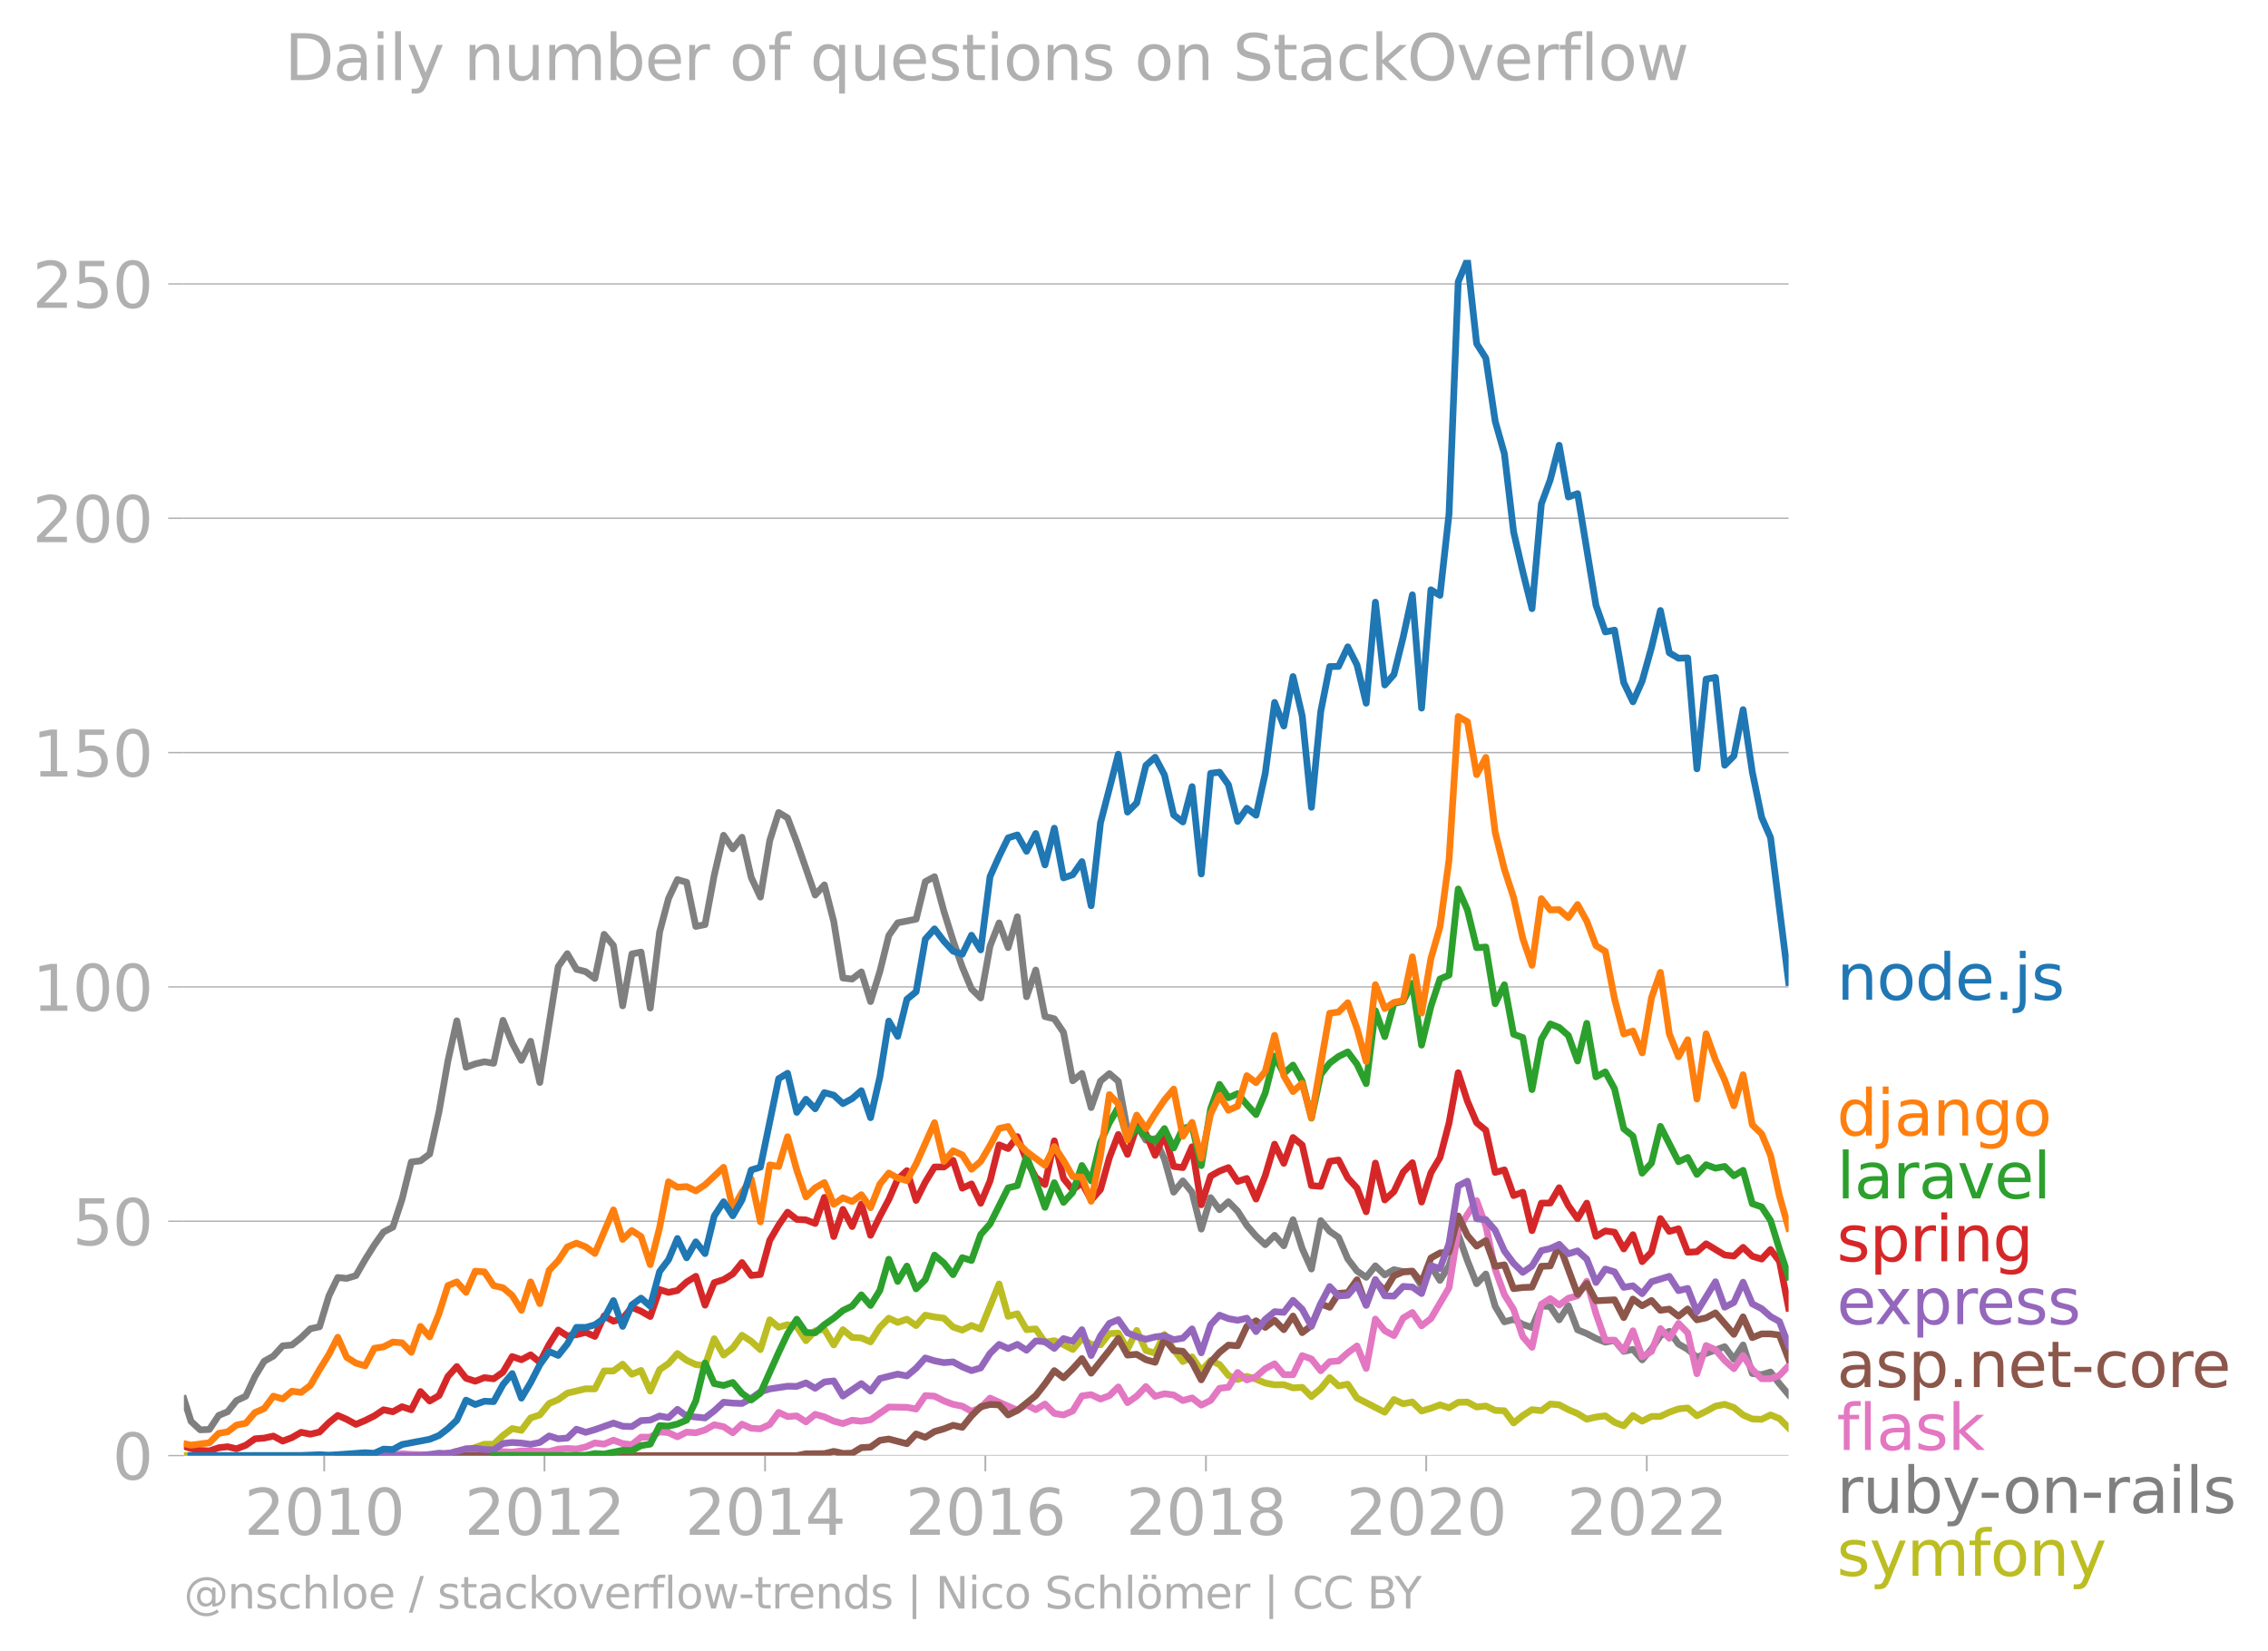 <svg xmlns="http://www.w3.org/2000/svg" xmlns:xlink="http://www.w3.org/1999/xlink" width="672.964" height="489.969" viewBox="0 0 504.723 367.477"><defs><style>*{stroke-linejoin:round;stroke-linecap:butt}</style></defs><g id="figure_1"><path id="patch_1" d="M0 367.477h504.723V0H0v367.477z" style="fill:none"/><g id="axes_1"><path id="patch_2" d="M40.922 323.95h357.12V57.838H40.923V323.95z" style="fill:none"/><g id="matplotlib.axis_1"><g id="xtick_1"><g id="line2d_1"><defs><path id="m5dbce8774c" d="M0 0v3.5" style="stroke:#b0b0b0;stroke-width:.4"/></defs><use xlink:href="#m5dbce8774c" x="72.149" y="323.95" style="fill:#b0b0b0;stroke:#b0b0b0;stroke-width:.4"/></g><g id="text_1" style="fill:#b0b0b0" transform="matrix(.14 0 0 -.14 54.334 341.588)"><defs><path id="DejaVuSans-32" d="M1228 531h2203V0H469v531q359 372 979 998 621 627 780 809 303 340 423 576 121 236 121 464 0 372-261 606-261 235-680 235-297 0-627-103-329-103-704-313v638q381 153 712 231 332 78 607 78 725 0 1156-363 431-362 431-968 0-288-108-546-107-257-392-607-78-91-497-524-418-433-1181-1211z" transform="scale(.016)"/><path id="DejaVuSans-30" d="M2034 4250q-487 0-733-480-245-479-245-1442 0-959 245-1439 246-480 733-480 491 0 736 480 246 480 246 1439 0 963-246 1442-245 480-736 480zm0 500q785 0 1199-621 414-620 414-1801 0-1178-414-1799Q2819-91 2034-91q-784 0-1198 620-414 621-414 1799 0 1181 414 1801 414 621 1198 621z" transform="scale(.016)"/><path id="DejaVuSans-31" d="M794 531h1031v3560L703 3866v575l1116 225h631V531h1031V0H794v531z" transform="scale(.016)"/></defs><use xlink:href="#DejaVuSans-32"/><use xlink:href="#DejaVuSans-30" x="63.623"/><use xlink:href="#DejaVuSans-31" x="127.246"/><use xlink:href="#DejaVuSans-30" x="190.869"/></g></g><g id="xtick_2"><use xlink:href="#m5dbce8774c" id="line2d_2" x="121.17" y="323.95" style="fill:#b0b0b0;stroke:#b0b0b0;stroke-width:.4"/><g id="text_2" style="fill:#b0b0b0" transform="matrix(.14 0 0 -.14 103.355 341.588)"><use xlink:href="#DejaVuSans-32"/><use xlink:href="#DejaVuSans-30" x="63.623"/><use xlink:href="#DejaVuSans-31" x="127.246"/><use xlink:href="#DejaVuSans-32" x="190.869"/></g></g><g id="xtick_3"><use xlink:href="#m5dbce8774c" id="line2d_3" x="170.259" y="323.95" style="fill:#b0b0b0;stroke:#b0b0b0;stroke-width:.4"/><g id="text_3" style="fill:#b0b0b0" transform="matrix(.14 0 0 -.14 152.444 341.588)"><defs><path id="DejaVuSans-34" d="M2419 4116 825 1625h1594v2491zm-166 550h794V1625h666v-525h-666V0h-628v1100H313v609l1940 2957z" transform="scale(.016)"/></defs><use xlink:href="#DejaVuSans-32"/><use xlink:href="#DejaVuSans-30" x="63.623"/><use xlink:href="#DejaVuSans-31" x="127.246"/><use xlink:href="#DejaVuSans-34" x="190.869"/></g></g><g id="xtick_4"><use xlink:href="#m5dbce8774c" id="line2d_4" x="219.281" y="323.95" style="fill:#b0b0b0;stroke:#b0b0b0;stroke-width:.4"/><g id="text_4" style="fill:#b0b0b0" transform="matrix(.14 0 0 -.14 201.466 341.588)"><defs><path id="DejaVuSans-36" d="M2113 2584q-425 0-674-291-248-290-248-796 0-503 248-796 249-292 674-292t673 292q248 293 248 796 0 506-248 796-248 291-673 291zm1253 1979v-575q-238 112-480 171-242 60-480 60-625 0-955-422-329-422-376-1275 184 272 462 417 279 145 613 145 703 0 1111-427 408-426 408-1160 0-719-425-1154Q2819-91 2113-91q-810 0-1238 620-428 621-428 1799 0 1106 525 1764t1409 658q238 0 480-47t505-140z" transform="scale(.016)"/></defs><use xlink:href="#DejaVuSans-32"/><use xlink:href="#DejaVuSans-30" x="63.623"/><use xlink:href="#DejaVuSans-31" x="127.246"/><use xlink:href="#DejaVuSans-36" x="190.869"/></g></g><g id="xtick_5"><use xlink:href="#m5dbce8774c" id="line2d_5" x="268.37" y="323.95" style="fill:#b0b0b0;stroke:#b0b0b0;stroke-width:.4"/><g id="text_5" style="fill:#b0b0b0" transform="matrix(.14 0 0 -.14 250.555 341.588)"><defs><path id="DejaVuSans-38" d="M2034 2216q-450 0-708-241-257-241-257-662 0-422 257-663 258-241 708-241t709 242q260 243 260 662 0 421-258 662-257 241-711 241zm-631 268q-406 100-633 378-226 279-226 679 0 559 398 884 399 325 1092 325 697 0 1094-325t397-884q0-400-227-679-226-278-629-378 456-106 710-416 255-309 255-755 0-679-414-1042Q2806-91 2034-91q-771 0-1186 362-414 363-414 1042 0 446 256 755 257 310 713 416zm-231 997q0-362 226-565 227-203 636-203 407 0 636 203 230 203 230 565 0 363-230 566-229 203-636 203-409 0-636-203-226-203-226-566z" transform="scale(.016)"/></defs><use xlink:href="#DejaVuSans-32"/><use xlink:href="#DejaVuSans-30" x="63.623"/><use xlink:href="#DejaVuSans-31" x="127.246"/><use xlink:href="#DejaVuSans-38" x="190.869"/></g></g><g id="xtick_6"><use xlink:href="#m5dbce8774c" id="line2d_6" x="317.392" y="323.95" style="fill:#b0b0b0;stroke:#b0b0b0;stroke-width:.4"/><g id="text_6" style="fill:#b0b0b0" transform="matrix(.14 0 0 -.14 299.577 341.588)"><use xlink:href="#DejaVuSans-32"/><use xlink:href="#DejaVuSans-30" x="63.623"/><use xlink:href="#DejaVuSans-32" x="127.246"/><use xlink:href="#DejaVuSans-30" x="190.869"/></g></g><g id="xtick_7"><use xlink:href="#m5dbce8774c" id="line2d_7" x="366.481" y="323.95" style="fill:#b0b0b0;stroke:#b0b0b0;stroke-width:.4"/><g id="text_7" style="fill:#b0b0b0" transform="matrix(.14 0 0 -.14 348.666 341.588)"><use xlink:href="#DejaVuSans-32"/><use xlink:href="#DejaVuSans-30" x="63.623"/><use xlink:href="#DejaVuSans-32" x="127.246"/><use xlink:href="#DejaVuSans-32" x="190.869"/></g></g></g><g id="matplotlib.axis_2"><g id="ytick_1"><path id="line2d_8" d="M40.922 323.95h357.12" clip-path="url(#pdbf1bbec41)" style="fill:none;stroke:#b0b0b0;stroke-width:.3;stroke-linecap:square"/><g id="line2d_9"><defs><path id="m3c69a5df73" d="M0 0h-3.5" style="stroke:#b0b0b0;stroke-width:.3"/></defs><use xlink:href="#m3c69a5df73" x="40.922" y="323.95" style="fill:#b0b0b0;stroke:#b0b0b0;stroke-width:.3"/></g><use xlink:href="#DejaVuSans-30" id="text_8" style="fill:#b0b0b0" transform="matrix(.14 0 0 -.14 25.015 329.269)"/></g><g id="ytick_2"><path id="line2d_10" d="M40.922 271.797h357.12" clip-path="url(#pdbf1bbec41)" style="fill:none;stroke:#b0b0b0;stroke-width:.3;stroke-linecap:square"/><use xlink:href="#m3c69a5df73" id="line2d_11" x="40.922" y="271.797" style="fill:#b0b0b0;stroke:#b0b0b0;stroke-width:.3"/><g id="text_9" style="fill:#b0b0b0" transform="matrix(.14 0 0 -.14 16.108 277.116)"><defs><path id="DejaVuSans-35" d="M691 4666h2478v-532H1269V2991q137 47 274 70 138 23 276 23 781 0 1237-428 457-428 457-1159 0-753-469-1171Q2575-91 1722-91q-294 0-599 50Q819 9 494 109v635q281-153 581-228t634-75q541 0 856 284 316 284 316 772 0 487-316 771-315 285-856 285-253 0-505-56-251-56-513-175v2344z" transform="scale(.016)"/></defs><use xlink:href="#DejaVuSans-35"/><use xlink:href="#DejaVuSans-30" x="63.623"/></g></g><g id="ytick_3"><path id="line2d_12" d="M40.922 219.645h357.12" clip-path="url(#pdbf1bbec41)" style="fill:none;stroke:#b0b0b0;stroke-width:.3;stroke-linecap:square"/><use xlink:href="#m3c69a5df73" id="line2d_13" x="40.922" y="219.645" style="fill:#b0b0b0;stroke:#b0b0b0;stroke-width:.3"/><g id="text_10" style="fill:#b0b0b0" transform="matrix(.14 0 0 -.14 7.2 224.964)"><use xlink:href="#DejaVuSans-31"/><use xlink:href="#DejaVuSans-30" x="63.623"/><use xlink:href="#DejaVuSans-30" x="127.246"/></g></g><g id="ytick_4"><path id="line2d_14" d="M40.922 167.493h357.12" clip-path="url(#pdbf1bbec41)" style="fill:none;stroke:#b0b0b0;stroke-width:.3;stroke-linecap:square"/><use xlink:href="#m3c69a5df73" id="line2d_15" x="40.922" y="167.493" style="fill:#b0b0b0;stroke:#b0b0b0;stroke-width:.3"/><g id="text_11" style="fill:#b0b0b0" transform="matrix(.14 0 0 -.14 7.2 172.811)"><use xlink:href="#DejaVuSans-31"/><use xlink:href="#DejaVuSans-35" x="63.623"/><use xlink:href="#DejaVuSans-30" x="127.246"/></g></g><g id="ytick_5"><path id="line2d_16" d="M40.922 115.34h357.12" clip-path="url(#pdbf1bbec41)" style="fill:none;stroke:#b0b0b0;stroke-width:.3;stroke-linecap:square"/><use xlink:href="#m3c69a5df73" id="line2d_17" x="40.922" y="115.34" style="fill:#b0b0b0;stroke:#b0b0b0;stroke-width:.3"/><g id="text_12" style="fill:#b0b0b0" transform="matrix(.14 0 0 -.14 7.2 120.659)"><use xlink:href="#DejaVuSans-32"/><use xlink:href="#DejaVuSans-30" x="63.623"/><use xlink:href="#DejaVuSans-30" x="127.246"/></g></g><g id="ytick_6"><path id="line2d_18" d="M40.922 63.188h357.12" clip-path="url(#pdbf1bbec41)" style="fill:none;stroke:#b0b0b0;stroke-width:.3;stroke-linecap:square"/><use xlink:href="#m3c69a5df73" id="line2d_19" x="40.922" y="63.188" style="fill:#b0b0b0;stroke:#b0b0b0;stroke-width:.3"/><g id="text_13" style="fill:#b0b0b0" transform="matrix(.14 0 0 -.14 7.2 68.507)"><use xlink:href="#DejaVuSans-32"/><use xlink:href="#DejaVuSans-35" x="63.623"/><use xlink:href="#DejaVuSans-30" x="127.246"/></g></g></g><path id="line2d_20" d="M40.922 323.95h3.627l51.07-.101 4.062-.234 1.981-.64 2.049-.103 4.096-1.46 2.048.014 2.082-1.951 2.048-1.54 2.048.396 2.048-2.76 2.049-.672 2.081-2.557 2.015-.837 2.014-1.451 4.097-.976 2.048.026 2.048-3.996h2.082l2.048-1.498 2.048 2.238 2.048-.847 2.049 4.582 2.081-4.745 1.981-1.377 1.981-2.223 2.049 1.503 2.048.953 2.048.23 2.048-5.983 2.082 3.634 2.048-1.58 2.048-2.828 2.048 1.332 2.048 1.864 2.082-6.628 1.981 1.643 1.981-.566 2.048.454 2.049 3.112 2.048-2.208 2.048-.315 2.082 3.465 2.048-3.393 2.048 1.711 2.048.131 2.048.878 2.082-3.263 1.981-2.018 1.981.941 2.048-.71 2.048 1.417 2.049-2.32 2.048.402 2.081.269 2.049 1.97 2.048.688 2.048-1.035 2.048.8 4.097-10.035 2.014 7.208 2.048-.58 2.048 3.541 2.049-.17 2.048 2.963 2.082-.337 2.048.886 2.048 1.066 2.048-2.422 2.048 1.278 2.082.1 1.981-2.493 1.981-.097 2.048 3.577 2.048-4.183 2.048 4.46 2.049.587 2.081-4.138 2.049 3.343 2.048 2.68 2.048-1.046 2.048 3.064 2.082-2.254 1.98.899 1.982 2.432 2.048.9 2.048-.698 2.048.63 2.049.85 2.081.404 2.048-.038 2.049.711 2.048-.12 2.048 2.072 2.082-1.784 1.98-2.453 1.982 1.848 2.048-.378 2.048 3.07 6.178 3.162 2.048-2.825 2.048.941 2.049-.385 2.048 2 2.082-.606 2.014-.762 2.015.661 2.048-1.223 2.048-.055 2.048 1.098 2.048-.223 2.082.975 2.048.082 2.048 2.711 2.049-1.633 2.048-1.328 2.082.236 1.98-1.48 1.982.168 2.048 1.083 2.048.868 2.048 1.253 2.048-.48 2.082-.268 2.048 1.443 2.048.777 2.049-2.307 2.048 1.264 2.081-1.043 1.981-.002 1.981-.94 2.049-.739 2.048-.203 2.048 1.733 2.048-.993 2.082-1.144 2.048-.401 2.048.704 2.048 1.66 2.049.897 2.081.068 1.981-.977 1.981.808 2.048 2.09h0" clip-path="url(#pdbf1bbec41)" style="fill:none;stroke:#bcbd22;stroke-width:1.5;stroke-linecap:square"/><path id="line2d_21" d="m40.922 311.303 1.579 5.009 2.048 1.901 2.048-.084 2.082-3.13 1.98-.81 1.982-2.487 2.048-.964 2.048-4.385 2.048-3.403 2.048-1.14 2.082-2.288 2.048-.188 2.048-1.629 2.049-1.987 2.048-.435 2.082-6.864 1.98-4.105 1.982.202 2.048-.62 2.048-3.552 2.048-3.262 2.048-2.896 2.082-1.076 2.048-6.215 2.048-8.287 2.049-.266 2.048-1.517 2.081-9.422 1.981-11.293 1.981-8.928 2.049 10.334 2.048-.745 2.048-.472 2.048.338 2.082-9.556 2.048 5.046 2.048 3.87 2.048-4.253 2.049 9.166 4.096-25.797 2.014-2.87 2.049 3.473 2.048.53 2.048 1.521 2.048-9.831 2.082 2.49 2.048 13.426 2.048-11.542 2.048-.418 2.049 12.463 2.081-16.924 1.981-7.455 1.981-4.22 2.049.594 2.048 9.836 2.048-.414 2.048-10.992 2.082-8.883 2.048 3.013 2.048-2.575 2.048 8.937 2.048 4.387 2.082-12.584 1.981-6.246 1.981 1.199 2.048 5.387 4.097 11.786 2.048-2.268 2.082 8.143 2.048 12.587 2.048.232 2.048-1.588 2.048 6.602 2.082-6.73 1.981-7.97 1.981-2.83 4.096-.808 2.049-8.36 2.048-1.095 2.081 7.672 2.049 6.53 2.048 5.886 2.048 4.893 2.048 2.004 2.082-11.54 2.015-5.16 2.014 5.496 2.048-6.863 2.048 17.798 2.049-5.942 2.048 10.35 2.082.504 2.048 3.019 2.048 10.777 2.048-1.633 2.048 7.588 2.082-5.888 1.981-1.666 1.981 1.7 2.048 10.99 2.048-1.166 2.048 3.288 2.049-.327 2.081 4.543 2.049 7.361 2.048-2.516 2.048 2.551 2.048 8.182 2.082-6.999 1.98 2.679 1.982-1.77 2.048 2.08 2.048 3.202 2.048 2.361 2.049 1.913 2.081-2.086 2.048 2.329 2.049-5.795 2.048 6.42 2.048 4.549 2.082-10.767 1.98 2.37 1.982 1.365 2.048 4.779 2.048 2.69 2.048 1.412 2.048-2.556 2.082 2.019 2.048-1.166 2.048.426 2.049-.079 2.048 3.275 2.082-4.441 2.014 3.204 2.015-3.238 2.048-6.97 2.048 5.826 2.048 5.126 2.048-2.165 2.082 7.2 2.048 3.448 2.048-.554 2.049 1.11 2.048.707 2.082-4.811 1.98.156 1.982 2.939 2.048-3.128 2.048 5.349 2.048.84 2.048 1.078 2.082.84 2.048-.388 2.048 2.441 2.049-.46 2.048 2.344 2.081-2.422 1.981-2.951 1.981-.986 2.049 2.833 2.048 1.171 2.048 1.785 2.048-.876 4.13-1.489 2.048 2.8 2.048-3.182 2.049 6.346 2.081.269 1.981-.588 1.981 2.607 2.048 2.422h0" clip-path="url(#pdbf1bbec41)" style="fill:none;stroke:#7f7f7f;stroke-width:1.5;stroke-linecap:square"/><path id="line2d_22" d="m81.248 323.95 6.178-.135 2.048-.282 2.048.148 6.178.134 1.981-.461 1.981.26 2.049.023 2.048-.158 2.048.088 4.13-.492 2.048.11 2.048-.278 6.178.134 2.015-.53 2.014-.143 2.049.122 2.048-.458 2.048-.898 2.048.259 2.082-.875 2.048.755 2.048.254 2.048-1.68 2.049-.002 2.081-1.178 1.981.18 1.981.93 2.049-1.042 2.048.134 2.048-.621 2.048-1.162 2.082.437 2.048 1.35 2.048-1.922 2.048.914 2.048.13 2.082-.976 1.981-2.68 1.981.93 2.048-.15 2.049 1.328 2.048-1.676 2.048.565 2.082.942 2.048.544 2.048-.746 2.048.225 2.048-.325 4.063-2.83 4.03.06 2.047.38 2.049-2.987 2.048.128 2.081 1.043 2.049.776 2.048.401 2.048 1.163 2.048-.826 2.082-2.12 6.077 2.703 2.048-1.222 2.049 1.083 2.048-1.252 2.082 2.086 2.048.348 2.048-.886 2.048-3.356 2.048-.278 2.082.976 1.981-.752 1.981-1.94 2.048 3.49 2.048-1.437 2.048-2.145 2.049 2.178 2.081-.572 2.049.272 2.048 1.242 2.048-.582 2.048 1.592 2.082-1.043 1.98-2.694 1.982-.234 2.048-3.288 2.048 1.673 2.048-.734 2.049-1.79 2.081-1.076 2.048 2.414 2.049.009 2.048-4.25 2.048.75 2.082 2.625 1.98-2.022 1.982-.165 2.048-1.815 2.048-1.516 2.048 4.993 2.048-10.982 2.082 2.59 2.048 1.09 2.048-3.916 2.049-1.229 2.048 2.979 2.082-1.615 4.029-6.864 2.048-12.962 2.048-3.357 2.048-3.075 2.048 5.599 2.082 9.69 2.048 5.641 2.048 3.275 2.049 6.078 2.048 2.368 2.082-9.59 1.98-1.261 1.982 1.43 2.048-1.5 2.048-.553 2.048-3.237 2.048 7.208 2.082 5.921 2.048-.021 2.048 2.343 2.049-4.43 2.048 5.81 2.081-1.212 1.981-5.091 1.981 2.164 2.049-3.304 2.048 2.093 2.048 9.102 2.048-6.276 2.082.942 2.048 2.379 2.048 1.827 2.048-2.94 2.049 3.108 2.081 2.086 1.981-.006 1.981-.734 2.048-2.159h0" clip-path="url(#pdbf1bbec41)" style="fill:none;stroke:#e377c2;stroke-width:1.5;stroke-linecap:square"/><g id="text_14" style="fill:#1f77b4" transform="matrix(.14 0 0 -.14 408.756 222.5)"><defs><path id="DejaVuSans-6e" d="M3513 2113V0h-575v2094q0 497-194 743-194 247-581 247-466 0-735-297-269-296-269-809V0H581v3500h578v-544q207 316 486 472 280 156 646 156 603 0 912-373 310-373 310-1098z" transform="scale(.016)"/><path id="DejaVuSans-6f" d="M1959 3097q-462 0-731-361t-269-989q0-628 267-989 268-361 733-361 460 0 728 362 269 363 269 988 0 622-269 986-268 364-728 364zm0 487q750 0 1178-488 429-487 429-1349 0-859-429-1349Q2709-91 1959-91q-753 0-1180 489-426 490-426 1349 0 862 426 1349 427 488 1180 488z" transform="scale(.016)"/><path id="DejaVuSans-64" d="M2906 2969v1894h575V0h-575v525q-181-312-458-464-276-152-664-152-634 0-1033 506-398 507-398 1332t398 1331q399 506 1033 506 388 0 664-152 277-151 458-463zM947 1747q0-634 261-995t717-361q456 0 718 361 263 361 263 995t-263 995q-262 361-718 361t-717-361q-261-361-261-995z" transform="scale(.016)"/><path id="DejaVuSans-65" d="M3597 1894v-281H953q38-594 358-905t892-311q331 0 642 81t618 244V178Q3153 47 2828-22t-659-69q-838 0-1327 487-489 488-489 1320 0 859 464 1363 464 505 1252 505 706 0 1117-455 411-454 411-1235zm-575 169q-6 471-264 752-258 282-683 282-481 0-770-272t-333-766l2050 4z" transform="scale(.016)"/><path id="DejaVuSans-2e" d="M684 794h660V0H684v794z" transform="scale(.016)"/><path id="DejaVuSans-6a" d="M603 3500h575V-63q0-668-255-968-254-300-820-300h-219v487H38q328 0 446 152Q603-541 603-63v3563zm0 1363h575v-729H603v729z" transform="scale(.016)"/><path id="DejaVuSans-73" d="M2834 3397v-544q-243 125-506 187-262 63-544 63-428 0-642-131t-214-394q0-200 153-314t616-217l197-44q612-131 870-370t258-667q0-488-386-773Q2250-91 1575-91q-281 0-586 55T347 128v594q319-166 628-249 309-82 613-82 406 0 624 139 219 139 219 392 0 234-158 359-157 125-692 241l-200 47q-534 112-772 345-237 233-237 639 0 494 350 762 350 269 994 269 318 0 599-47 282-46 519-140z" transform="scale(.016)"/></defs><use xlink:href="#DejaVuSans-6e"/><use xlink:href="#DejaVuSans-6f" x="63.379"/><use xlink:href="#DejaVuSans-64" x="124.561"/><use xlink:href="#DejaVuSans-65" x="188.037"/><use xlink:href="#DejaVuSans-2e" x="249.561"/><use xlink:href="#DejaVuSans-6a" x="281.348"/><use xlink:href="#DejaVuSans-73" x="309.131"/></g><g id="text_15" style="fill:#ff7f0e" transform="matrix(.14 0 0 -.14 408.756 252.706)"><defs><path id="DejaVuSans-61" d="M2194 1759q-697 0-966-159t-269-544q0-306 202-486 202-179 548-179 479 0 768 339t289 901v128h-572zm1147 238V0h-575v531q-197-318-491-470T1556-91q-537 0-855 302-317 302-317 808 0 590 395 890 396 300 1180 300h807v57q0 397-261 614t-733 217q-300 0-585-72-284-72-546-216v532q315 122 612 182 297 61 578 61 760 0 1135-394 375-393 375-1193z" transform="scale(.016)"/><path id="DejaVuSans-67" d="M2906 1791q0 625-258 968-257 344-723 344-462 0-720-344-258-343-258-968 0-622 258-966t720-344q466 0 723 344 258 344 258 966zm575-1357q0-893-397-1329-396-436-1215-436-303 0-572 45t-522 139v559q253-137 500-202 247-66 503-66 566 0 847 295t281 892v285q-178-310-456-463T1784 0Q1141 0 747 490 353 981 353 1791q0 812 394 1302 394 491 1037 491 388 0 666-153t456-462v531h575V434z" transform="scale(.016)"/></defs><use xlink:href="#DejaVuSans-64"/><use xlink:href="#DejaVuSans-6a" x="63.477"/><use xlink:href="#DejaVuSans-61" x="91.26"/><use xlink:href="#DejaVuSans-6e" x="152.539"/><use xlink:href="#DejaVuSans-67" x="215.918"/><use xlink:href="#DejaVuSans-6f" x="279.395"/></g><g id="text_16" style="fill:#2ca02c" transform="matrix(.14 0 0 -.14 408.756 266.706)"><defs><path id="DejaVuSans-6c" d="M603 4863h575V0H603v4863z" transform="scale(.016)"/><path id="DejaVuSans-72" d="M2631 2963q-97 56-211 82-114 27-251 27-488 0-749-317t-261-911V0H581v3500h578v-544q182 319 472 473 291 155 707 155 59 0 131-8 72-7 159-23l3-590z" transform="scale(.016)"/><path id="DejaVuSans-76" d="M191 3500h609L1894 563l1094 2937h609L2284 0h-781L191 3500z" transform="scale(.016)"/></defs><use xlink:href="#DejaVuSans-6c"/><use xlink:href="#DejaVuSans-61" x="27.783"/><use xlink:href="#DejaVuSans-72" x="89.063"/><use xlink:href="#DejaVuSans-61" x="130.176"/><use xlink:href="#DejaVuSans-76" x="191.455"/><use xlink:href="#DejaVuSans-65" x="250.635"/><use xlink:href="#DejaVuSans-6c" x="312.158"/></g><g id="text_17" style="fill:#d62728" transform="matrix(.14 0 0 -.14 408.756 280.706)"><defs><path id="DejaVuSans-70" d="M1159 525v-1856H581v4831h578v-531q182 312 458 463 277 152 661 152 638 0 1036-506 399-506 399-1331T3314 415Q2916-91 2278-91q-384 0-661 152-276 152-458 464zm1957 1222q0 634-261 995t-717 361q-457 0-718-361t-261-995q0-634 261-995t718-361q456 0 717 361t261 995z" transform="scale(.016)"/><path id="DejaVuSans-69" d="M603 3500h575V0H603v3500zm0 1363h575v-729H603v729z" transform="scale(.016)"/></defs><use xlink:href="#DejaVuSans-73"/><use xlink:href="#DejaVuSans-70" x="52.1"/><use xlink:href="#DejaVuSans-72" x="115.576"/><use xlink:href="#DejaVuSans-69" x="156.689"/><use xlink:href="#DejaVuSans-6e" x="184.473"/><use xlink:href="#DejaVuSans-67" x="247.852"/></g><g id="text_18" style="fill:#9467bd" transform="matrix(.14 0 0 -.14 408.756 294.706)"><defs><path id="DejaVuSans-78" d="M3513 3500 2247 1797 3578 0h-678L1881 1375 863 0H184l1360 1831L300 3500h678l928-1247 928 1247h679z" transform="scale(.016)"/></defs><use xlink:href="#DejaVuSans-65"/><use xlink:href="#DejaVuSans-78" x="59.773"/><use xlink:href="#DejaVuSans-70" x="118.953"/><use xlink:href="#DejaVuSans-72" x="182.43"/><use xlink:href="#DejaVuSans-65" x="221.293"/><use xlink:href="#DejaVuSans-73" x="282.816"/><use xlink:href="#DejaVuSans-73" x="334.916"/></g><g id="text_19" style="fill:#8c564b" transform="matrix(.14 0 0 -.14 408.756 308.706)"><defs><path id="DejaVuSans-74" d="M1172 4494v-994h1184v-447H1172V1153q0-428 117-550t477-122h590V0h-590q-666 0-919 248-253 249-253 905v1900H172v447h422v994h578z" transform="scale(.016)"/><path id="DejaVuSans-2d" d="M313 2009h1684v-512H313v512z" transform="scale(.016)"/><path id="DejaVuSans-63" d="M3122 3366v-538q-244 135-489 202t-495 67q-560 0-870-355-309-354-309-995t309-996q310-354 870-354 250 0 495 67t489 202V134Q2881 22 2623-34q-257-57-548-57-791 0-1257 497-465 497-465 1341 0 856 470 1346 471 491 1290 491 265 0 518-55 253-54 491-163z" transform="scale(.016)"/></defs><use xlink:href="#DejaVuSans-61"/><use xlink:href="#DejaVuSans-73" x="61.279"/><use xlink:href="#DejaVuSans-70" x="113.379"/><use xlink:href="#DejaVuSans-2e" x="176.855"/><use xlink:href="#DejaVuSans-6e" x="208.643"/><use xlink:href="#DejaVuSans-65" x="272.021"/><use xlink:href="#DejaVuSans-74" x="333.545"/><use xlink:href="#DejaVuSans-2d" x="372.754"/><use xlink:href="#DejaVuSans-63" x="408.838"/><use xlink:href="#DejaVuSans-6f" x="463.818"/><use xlink:href="#DejaVuSans-72" x="525"/><use xlink:href="#DejaVuSans-65" x="563.863"/></g><g id="text_20" style="fill:#e377c2" transform="matrix(.14 0 0 -.14 408.756 322.706)"><defs><path id="DejaVuSans-66" d="M2375 4863v-479h-550q-309 0-430-125-120-125-120-450v-309h947v-447h-947V0H697v3053H147v447h550v244q0 584 272 851 272 268 862 268h544z" transform="scale(.016)"/><path id="DejaVuSans-6b" d="M581 4863h578V1991l1716 1509h734L1753 1863 3688 0h-750L1159 1709V0H581v4863z" transform="scale(.016)"/></defs><use xlink:href="#DejaVuSans-66"/><use xlink:href="#DejaVuSans-6c" x="35.205"/><use xlink:href="#DejaVuSans-61" x="62.988"/><use xlink:href="#DejaVuSans-73" x="124.268"/><use xlink:href="#DejaVuSans-6b" x="176.367"/></g><g id="text_21" style="fill:#7f7f7f" transform="matrix(.14 0 0 -.14 408.756 336.706)"><defs><path id="DejaVuSans-75" d="M544 1381v2119h575V1403q0-497 193-746 194-248 582-248 465 0 735 297 271 297 271 810v1984h575V0h-575v538q-209-319-486-474-276-155-642-155-603 0-916 375-312 375-312 1097zm1447 2203z" transform="scale(.016)"/><path id="DejaVuSans-62" d="M3116 1747q0 634-261 995t-717 361q-457 0-718-361t-261-995q0-634 261-995t718-361q456 0 717 361t261 995zM1159 2969q182 312 458 463 277 152 661 152 638 0 1036-506 399-506 399-1331T3314 415Q2916-91 2278-91q-384 0-661 152-276 152-458 464V0H581v4863h578V2969z" transform="scale(.016)"/><path id="DejaVuSans-79" d="M2059-325q-243-625-475-815-231-191-618-191H506v481h338q237 0 368 113 132 112 291 531l103 262L191 3500h609L1894 763l1094 2737h609L2059-325z" transform="scale(.016)"/></defs><use xlink:href="#DejaVuSans-72"/><use xlink:href="#DejaVuSans-75" x="41.113"/><use xlink:href="#DejaVuSans-62" x="104.492"/><use xlink:href="#DejaVuSans-79" x="167.969"/><use xlink:href="#DejaVuSans-2d" x="225.398"/><use xlink:href="#DejaVuSans-6f" x="263.357"/><use xlink:href="#DejaVuSans-6e" x="324.539"/><use xlink:href="#DejaVuSans-2d" x="387.918"/><use xlink:href="#DejaVuSans-72" x="424.002"/><use xlink:href="#DejaVuSans-61" x="465.115"/><use xlink:href="#DejaVuSans-69" x="526.395"/><use xlink:href="#DejaVuSans-6c" x="554.178"/><use xlink:href="#DejaVuSans-73" x="581.961"/></g><g id="text_22" style="fill:#bcbd22" transform="matrix(.14 0 0 -.14 408.756 350.706)"><defs><path id="DejaVuSans-6d" d="M3328 2828q216 388 516 572t706 184q547 0 844-383 297-382 297-1088V0h-578v2094q0 503-179 746-178 244-543 244-447 0-707-297-259-296-259-809V0h-578v2094q0 506-178 748t-550 242q-441 0-701-298-259-298-259-808V0H581v3500h578v-544q197 322 472 475t653 153q382 0 649-194 267-193 395-562z" transform="scale(.016)"/></defs><use xlink:href="#DejaVuSans-73"/><use xlink:href="#DejaVuSans-79" x="52.1"/><use xlink:href="#DejaVuSans-6d" x="111.279"/><use xlink:href="#DejaVuSans-66" x="208.691"/><use xlink:href="#DejaVuSans-6f" x="243.896"/><use xlink:href="#DejaVuSans-6e" x="305.078"/><use xlink:href="#DejaVuSans-79" x="368.457"/></g><g id="text_23" style="fill:#b0b0b0" transform="matrix(.097 0 0 -.097 40.922 357.986)"><defs><path id="DejaVuSans-40" d="M2381 1678q0-447 222-702 222-254 610-254 384 0 604 256 221 256 221 700 0 438-225 695-225 258-607 258-378 0-602-256-223-256-223-697zm1703-934q-187-241-429-355t-564-114q-538 0-874 389t-336 1014q0 625 337 1015 338 391 873 391 322 0 565-117 244-117 428-354v409h447V722q457 69 714 417 258 349 258 902 0 334-99 628-98 294-298 544-325 409-792 626t-1017 217q-384 0-738-102-353-101-653-301-490-319-767-836-276-517-276-1120 0-497 179-932 180-434 521-765 328-325 759-495 431-171 922-171 403 0 792 136t714 389l281-347q-390-303-851-464t-936-161q-578 0-1091 205-512 205-912 595Q841 78 631 592q-209 514-209 1105 0 569 212 1084 213 516 607 907 403 396 931 607t1119 211q662 0 1229-272 568-271 952-771 234-307 357-666 124-359 124-744 0-822-497-1297T4084 263v481z" transform="scale(.016)"/><path id="DejaVuSans-68" d="M3513 2113V0h-575v2094q0 497-194 743-194 247-581 247-466 0-735-297-269-296-269-809V0H581v4863h578V2956q207 316 486 472 280 156 646 156 603 0 912-373 310-373 310-1098z" transform="scale(.016)"/><path id="DejaVuSans-2f" d="M1625 4666h531L531-594H0l1625 5260z" transform="scale(.016)"/><path id="DejaVuSans-77" d="M269 3500h575l719-2731 715 2731h678l719-2731 716 2731h575L4050 0h-678l-753 2869L1863 0h-679L269 3500z" transform="scale(.016)"/><path id="DejaVuSans-7c" d="M1344 4891v-6400H813v6400h531z" transform="scale(.016)"/><path id="DejaVuSans-4e" d="M628 4666h850L3547 763v3903h612V0h-850L1241 3903V0H628v4666z" transform="scale(.016)"/><path id="DejaVuSans-53" d="M3425 4513v-616q-359 172-678 256-319 85-616 85-515 0-795-200t-280-569q0-310 186-468 186-157 705-254l381-78q706-135 1042-474t336-907q0-679-455-1029Q2797-91 1919-91q-331 0-705 75-373 75-773 222v650q384-215 753-325 369-109 725-109 540 0 834 212 294 213 294 607 0 343-211 537t-692 291l-385 75q-706 140-1022 440-315 300-315 835 0 619 436 975t1201 356q329 0 669-60 341-59 697-177z" transform="scale(.016)"/><path id="DejaVuSans-f6" d="M1959 3097q-462 0-731-361t-269-989q0-628 267-989 268-361 733-361 460 0 728 362 269 363 269 988 0 622-269 986-268 364-728 364zm0 487q750 0 1178-488 429-487 429-1349 0-859-429-1349Q2709-91 1959-91q-753 0-1180 489-426 490-426 1349 0 862 426 1349 427 488 1180 488zm295 1266h634v-631h-634v631zm-1222 0h634v-631h-634v631z" transform="scale(.016)"/><path id="DejaVuSans-43" d="M4122 4306v-665q-319 297-680 443-361 147-767 147-800 0-1225-489t-425-1414q0-922 425-1411t1225-489q406 0 767 147t680 444V359q-331-225-702-338-370-112-782-112-1060 0-1670 648-609 649-609 1771 0 1125 609 1773 610 649 1670 649 418 0 788-111 371-111 696-333z" transform="scale(.016)"/><path id="DejaVuSans-42" d="M1259 2228V519h1013q509 0 754 211 246 211 246 645 0 438-246 645-245 208-754 208H1259zm0 1919V2741h935q462 0 688 173 227 174 227 530 0 353-227 528-226 175-688 175h-935zm-631 519h1613q722 0 1112-300 391-300 391-853 0-429-200-682t-588-315q466-100 724-418 258-317 258-792 0-625-425-966Q3088 0 2303 0H628v4666z" transform="scale(.016)"/><path id="DejaVuSans-59" d="M-13 4666h679l1293-1919 1285 1919h678L2272 2222V0h-634v2222L-13 4666z" transform="scale(.016)"/></defs><use xlink:href="#DejaVuSans-40"/><use xlink:href="#DejaVuSans-6e" x="100"/><use xlink:href="#DejaVuSans-73" x="163.379"/><use xlink:href="#DejaVuSans-63" x="215.479"/><use xlink:href="#DejaVuSans-68" x="270.459"/><use xlink:href="#DejaVuSans-6c" x="333.838"/><use xlink:href="#DejaVuSans-6f" x="361.621"/><use xlink:href="#DejaVuSans-65" x="422.803"/><use xlink:href="#DejaVuSans-20" x="484.326"/><use xlink:href="#DejaVuSans-2f" x="516.113"/><use xlink:href="#DejaVuSans-20" x="549.805"/><use xlink:href="#DejaVuSans-73" x="581.592"/><use xlink:href="#DejaVuSans-74" x="633.691"/><use xlink:href="#DejaVuSans-61" x="672.9"/><use xlink:href="#DejaVuSans-63" x="734.18"/><use xlink:href="#DejaVuSans-6b" x="789.16"/><use xlink:href="#DejaVuSans-6f" x="843.445"/><use xlink:href="#DejaVuSans-76" x="904.627"/><use xlink:href="#DejaVuSans-65" x="963.807"/><use xlink:href="#DejaVuSans-72" x="1025.33"/><use xlink:href="#DejaVuSans-66" x="1066.443"/><use xlink:href="#DejaVuSans-6c" x="1101.648"/><use xlink:href="#DejaVuSans-6f" x="1129.432"/><use xlink:href="#DejaVuSans-77" x="1190.613"/><use xlink:href="#DejaVuSans-2d" x="1272.4"/><use xlink:href="#DejaVuSans-74" x="1308.484"/><use xlink:href="#DejaVuSans-72" x="1347.693"/><use xlink:href="#DejaVuSans-65" x="1386.557"/><use xlink:href="#DejaVuSans-6e" x="1448.08"/><use xlink:href="#DejaVuSans-64" x="1511.459"/><use xlink:href="#DejaVuSans-73" x="1574.936"/><use xlink:href="#DejaVuSans-20" x="1627.035"/><use xlink:href="#DejaVuSans-7c" x="1658.822"/><use xlink:href="#DejaVuSans-20" x="1692.514"/><use xlink:href="#DejaVuSans-4e" x="1724.301"/><use xlink:href="#DejaVuSans-69" x="1799.105"/><use xlink:href="#DejaVuSans-63" x="1826.889"/><use xlink:href="#DejaVuSans-6f" x="1881.869"/><use xlink:href="#DejaVuSans-20" x="1943.051"/><use xlink:href="#DejaVuSans-53" x="1974.838"/><use xlink:href="#DejaVuSans-63" x="2038.314"/><use xlink:href="#DejaVuSans-68" x="2093.295"/><use xlink:href="#DejaVuSans-6c" x="2156.674"/><use xlink:href="#DejaVuSans-f6" x="2184.457"/><use xlink:href="#DejaVuSans-6d" x="2245.639"/><use xlink:href="#DejaVuSans-65" x="2343.051"/><use xlink:href="#DejaVuSans-72" x="2404.574"/><use xlink:href="#DejaVuSans-20" x="2445.688"/><use xlink:href="#DejaVuSans-7c" x="2477.475"/><use xlink:href="#DejaVuSans-20" x="2511.166"/><use xlink:href="#DejaVuSans-43" x="2542.953"/><use xlink:href="#DejaVuSans-43" x="2612.777"/><use xlink:href="#DejaVuSans-20" x="2682.602"/><use xlink:href="#DejaVuSans-42" x="2714.389"/><use xlink:href="#DejaVuSans-59" x="2777.492"/></g><g id="text_24" style="fill:#b0b0b0" transform="matrix(.14 0 0 -.14 63.337 17.838)"><defs><path id="DejaVuSans-44" d="M1259 4147V519h763q966 0 1414 437 448 438 448 1382 0 937-448 1373t-1414 436h-763zm-631 519h1297q1356 0 1990-564 635-564 635-1764 0-1207-638-1773Q3275 0 1925 0H628v4666z" transform="scale(.016)"/><path id="DejaVuSans-71" d="M947 1747q0-634 261-995t717-361q456 0 718 361 263 361 263 995t-263 995q-262 361-718 361t-717-361q-261-361-261-995zM2906 525q-181-312-458-464-276-152-664-152-634 0-1033 506-398 507-398 1332t398 1331q399 506 1033 506 388 0 664-152 277-151 458-463v531h575v-4831h-575V525z" transform="scale(.016)"/><path id="DejaVuSans-4f" d="M2522 4238q-688 0-1093-513-404-512-404-1397 0-881 404-1394 405-512 1093-512 687 0 1089 512 402 513 402 1394 0 885-402 1397-402 513-1089 513zm0 512q981 0 1568-658 588-658 588-1764 0-1103-588-1761Q3503-91 2522-91q-984 0-1574 656-589 657-589 1763t589 1764q590 658 1574 658z" transform="scale(.016)"/></defs><use xlink:href="#DejaVuSans-44"/><use xlink:href="#DejaVuSans-61" x="77.002"/><use xlink:href="#DejaVuSans-69" x="138.281"/><use xlink:href="#DejaVuSans-6c" x="166.064"/><use xlink:href="#DejaVuSans-79" x="193.848"/><use xlink:href="#DejaVuSans-20" x="253.027"/><use xlink:href="#DejaVuSans-6e" x="284.814"/><use xlink:href="#DejaVuSans-75" x="348.193"/><use xlink:href="#DejaVuSans-6d" x="411.572"/><use xlink:href="#DejaVuSans-62" x="508.984"/><use xlink:href="#DejaVuSans-65" x="572.461"/><use xlink:href="#DejaVuSans-72" x="633.984"/><use xlink:href="#DejaVuSans-20" x="675.098"/><use xlink:href="#DejaVuSans-6f" x="706.885"/><use xlink:href="#DejaVuSans-66" x="768.066"/><use xlink:href="#DejaVuSans-20" x="803.271"/><use xlink:href="#DejaVuSans-71" x="835.059"/><use xlink:href="#DejaVuSans-75" x="898.535"/><use xlink:href="#DejaVuSans-65" x="961.914"/><use xlink:href="#DejaVuSans-73" x="1023.438"/><use xlink:href="#DejaVuSans-74" x="1075.537"/><use xlink:href="#DejaVuSans-69" x="1114.746"/><use xlink:href="#DejaVuSans-6f" x="1142.529"/><use xlink:href="#DejaVuSans-6e" x="1203.711"/><use xlink:href="#DejaVuSans-73" x="1267.09"/><use xlink:href="#DejaVuSans-20" x="1319.189"/><use xlink:href="#DejaVuSans-6f" x="1350.977"/><use xlink:href="#DejaVuSans-6e" x="1412.158"/><use xlink:href="#DejaVuSans-20" x="1475.537"/><use xlink:href="#DejaVuSans-53" x="1507.324"/><use xlink:href="#DejaVuSans-74" x="1570.801"/><use xlink:href="#DejaVuSans-61" x="1610.01"/><use xlink:href="#DejaVuSans-63" x="1671.289"/><use xlink:href="#DejaVuSans-6b" x="1726.27"/><use xlink:href="#DejaVuSans-4f" x="1784.18"/><use xlink:href="#DejaVuSans-76" x="1862.891"/><use xlink:href="#DejaVuSans-65" x="1922.07"/><use xlink:href="#DejaVuSans-72" x="1983.594"/><use xlink:href="#DejaVuSans-66" x="2024.707"/><use xlink:href="#DejaVuSans-6c" x="2059.912"/><use xlink:href="#DejaVuSans-6f" x="2087.695"/><use xlink:href="#DejaVuSans-77" x="2148.877"/></g><path id="line2d_23" d="M101.662 323.95h75.648l2.049-.404 4.096-.034 2.082-.504 2.048.455 2.048-.052 2.048-1.234 2.048-.111 2.082-1.515 1.981-.29 4.03 1.046 2.047-2.169 2.049.744 2.048-1.282 2.081-.606 2.049-.79 2.048.454 2.048-2.54 2.048-2.036 2.082-.505 2.015.08 2.014 2.242 2.048-.997 4.097-3.303 2.048-2.598 2.082-2.96 2.048 1.594 2.048-1.998 2.048-2.278 2.048 3.253 4.063-5.094 1.981-2.644 2.048 3.72 2.048-.187 2.048 1.195 2.049.588 2.081-5.25 2.049 2.61 2.048.184 2.048 2.46 2.048 3.899 2.082-3.937 1.98-2.19 1.982-1.612 2.048.154 2.048-4.326 2.048-1.237 2.049 1.472 2.081-1.581 2.048 2.09 2.049-3.032 2.048 3.693 2.048-1.573 2.082-4.812 1.98.743 1.982-3.098 2.048-.16 2.048-2.868 2.048 5.614 2.048-5.412 2.082 2.288 2.048-3.377 2.048-.863 2.049-.146 2.048 2.468 2.082-5.417 2.014-1.127 2.015-.186 2.048-8.046 2.048 4.345 2.048 2.366 2.048-1.222 2.082 5.72 2.048-.326 2.048 5.306 2.049-.265 2.048-.072 2.082-4.643 1.98-.08 1.982-4.731 4.096 11.036 2.048-2.414 2.048 3.86 4.13-.21 2.048 3.945 2.049-4.118 2.048 1.494 2.081-1.178 1.981 2.187 1.981-.269 2.049 1.59 2.048-1.624 2.048 2.424 2.048-.438 2.082-1.11 4.096 4.777 2.048-3.89 2.049 4.63 2.081-.84 1.981.003 1.981.265 2.048 5.365h0" clip-path="url(#pdbf1bbec41)" style="fill:none;stroke:#8c564b;stroke-width:1.5;stroke-linecap:square"/><path id="line2d_24" d="M75.17 323.95h18.401l4.13-.539 1.98.129 4.03-1.12 2.048-.085 2.048.259 2.048.077 2.082-1.413 2.048-.229 2.048.128 2.048.29 2.049-.424 2.081-1.447 2.015.633 2.014-.162 2.049-1.973 2.048.694 2.048-.59 4.13-1.462 2.048.697 2.048.077 2.048-1.328 2.049-.12 2.081-.908 1.981.36 1.981-1.84 2.049 1.5 4.096.417 2.048-1.58 2.082-1.918 2.048.195 2.048.074 2.048-1.117 2.048-1.474 2.082-.64 3.962-.605 2.048.041 2.049-.781 2.048 1.199 2.048-1.401 2.082-.236 2.048 3.375 4.096-2.781 2.048 1.66 2.082-2.792 3.962-.976 2.048.404 2.048-1.716 2.049-2.282 2.048.633 2.081.404 2.049-.168 2.048 1.11 2.048.837 2.048-.601 2.082-3.23 2.015-2 2.014.923 2.048-.933 2.048 1.303 2.049-2.068 2.048.184 2.082 1.48 2.048-2.186 2.048.605 2.048-2.586 2.048 5.749 2.082-4.374 1.981-2.781 1.981-.82 2.048 2.92 2.048.849 2.048.577 2.049-.51 2.081-.269 2.049.884 2.048-.346 2.048-2.053 2.048 5.317 2.082-6.258 1.98-2.116 1.982.77 2.048.374 2.048-.475 2.048 2.979 2.049-2.71 2.081-1.716 2.048.15 2.049-2.673 2.048 1.977 2.048 3.81 2.082-5.08 1.98-3.776 1.982 2.093 2.048-.141 2.048-2.383 2.048 4.608 2.048-5.752 2.082 3.634 2.048.066 2.048-2.152 2.049.136 2.048 1.446 2.082-6.225 2.014.68 2.015-5.593 2.048-12.838 2.048-1.024 2.048 8.36 2.048.186 2.082 2.39 2.048 4.586 2.048 2.748 2.049 2.016 2.048-1.41 2.082-3.432 1.98-.456 1.982-.924 2.048 2.084 2.048-.637 2.048 1.82 2.048 5.212 2.082-2.994 2.048.632 2.048 3.439 2.049-.344 2.048 1.757 2.081-2.658 3.962-1.211 2.049 3.19 2.048-.498 2.048 5.226 4.13-6.707 2.048 5.664 2.048-1.054 2.048-4.509 2.049 4.811 2.081 1.077 1.981 1.749 1.981 1.111 2.048 5.333h0" clip-path="url(#pdbf1bbec41)" style="fill:none;stroke:#9467bd;stroke-width:1.5;stroke-linecap:square"/><path id="line2d_25" d="m40.922 321.864 1.579.504 2.048.434 2.048.105 2.082-.707 1.98-.225 1.982.46 2.048-.78 2.048-1.44 2.048-.16 2.048-.446 2.082 1.11 2.048-.768 2.048-1.183 2.049.419 2.048-.486 2.082-2.086 1.98-1.606 1.982.866 2.048 1.121 2.048-.852 2.048-1.025 2.048-1.364 2.082.437 2.048-1.125 2.048.688 2.049-4.06 2.048 2.108 2.081-1.21 1.981-4.263 1.981-2.198 2.049 2.608 2.048.656 2.048-.796 2.048.257 2.082-1.48 2.048-3.47 2.048.71 2.048-1.093 2.049 1.666 2.081-4.004 2.015-3.183 2.014 1.299 2.049-.263 2.048-.511 2.048.894 2.048-4.562 2.082 1.178 2.048-.58 2.048-2.516 2.048.882 2.049 1.17 2.081-5.988 1.981.623 1.981-.421 2.049-1.886 2.048-1.277 2.048 6.423 2.048-5.01 2.082-.673 2.048-1.27 2.048-2.532 2.048 2.879 2.048-.221 2.082-7.604 1.981-3.383 1.981-2.875 2.048 1.601 2.049.115 2.048.79 2.048-5.804 2.082 8.715 2.048-6.041 2.048 3.82 2.048-5.037 2.048 6.989 2.082-4.24 1.981-3.732 1.981-4.545 2.048-1.878 2.048 6.622 2.049-4.083 2.048-3.353h2.081l2.049-1.48 2.048 6.19 2.048-.94 2.048 4.305 2.082-4.98 2.015-8.028 2.014.828 2.048-2.66 2.048 5.285 2.049 3.79 2.048 1.593 2.082-9.724 2.048 8.374 2.048 2.528 2.048-1.555 2.048 3.843 2.082-2.355 1.981-7.09 1.981-5.158 2.048 4.433 2.048-6.182 2.048 1.592 2.049 4.8 2.081-4.61 2.049 7.077 2.048.259 2.048-4.64 2.048 12.917 2.082-6.393 1.98-1.115 1.982-.77 2.048 3.08 2.048-.657 2.048 4.585 2.049-5.224 2.081-6.998 2.048 4.26 2.049-5.74 2.048 1.672 2.048 9.027 2.082.168 1.98-5.564 1.982-.29 2.048 3.996 2.048 2.228 2.048 5.282 2.048-10.834 2.082 8.21 2.048-1.862 2.048-4.329 2.049-2.103 2.048 8.765 2.082-6.527 2.014-3.37 2.015-7.666 2.048-11.228 2.048 6.349 2.048 4.777 2.048 1.683 2.082 9.387 2.048-.57 2.048 5.718 2.049-.747 2.048 8.553 2.082-6.123 1.98-.023 1.982-3.41 2.048 3.994 2.048 2.904 2.048-3.46 2.048 7.397 2.082-1.211 2.048.28 2.048 3.724 2.049-3.168 2.048 5.994 2.081-2.12 1.981-7.46 1.981 2.85 2.049-.585 2.048 5.229 2.048-.118 2.048-1.766 4.13 2.496 2.048.23 2.048-1.933 2.049 1.966 2.081.64 1.981-2.117 1.981 2.587 2.048 10.449h0" clip-path="url(#pdbf1bbec41)" style="fill:none;stroke:#d62728;stroke-width:1.5;stroke-linecap:square"/><path id="line2d_26" d="m109.855 323.95 4.13-.035 6.145.035h6.11l4.097-.067 2.048-.385 2.048.115 4.13-.845 2.048.071 2.048-1.114 2.049-.332 2.081-4.105 1.981.106 1.981-.476 2.049-.86 2.048-4.288 2.048-8.438 2.048 4.602 2.082.404 2.048-.66 2.048 2.41 2.048 1.484 2.048-1.518 4.063-9.051 1.981-4.172 2.048-3.234 2.049 2.964 2.048.06 2.048-1.81 2.082-1.446 2.048-1.715 2.048-.977 2.048-2.5 2.048 2.366 2.082-3.365 1.981-6.92 1.981 4.935 2.048-3.413 2.048 5.061 2.049-2.036 2.048-5.467 2.081 1.75 2.049 2.604 2.048-3.782 2.048.618 2.048-5.766 2.082-2.355 4.03-8.042 2.047-.49 2.048-6.508 2.049 5.464 2.048 5.875 2.082-5.485 2.048 4.373 2.048-2.22 2.048-5.985 2.048 3.429 2.082-8.547 1.981-4.41 1.981-3.362 2.048 7.014 2.048-2.505 2.048 1.88 2.049 1.114 2.081-2.826 2.049 4.32 2.048-4.354 2.048-.55 2.048 8.827 2.082-12.65 1.98-5.44 1.982 2.983 2.048-.916 2.048 2.43 2.048 2.229 2.049-4.82 2.081-8.21 2.048 3.886 2.049-1.867 2.048 3.605 2.048 8.205 2.082-9.724 1.98-2.532 1.982-1.472 2.048-1.013 2.048 2.73 2.048 4.328 2.048-16.24 2.082 5.788 2.048-7.385 2.048-.455 2.049-4.03 2.048 13.754 2.082-8.614 2.014-6.102 2.015-.863 2.048-19.175 2.048 4.674 2.048 8.4 2.048-.157 2.082 12.618 2.048-4.222 2.048 11.018 2.049.734 2.048 11.581 2.082-11.204 1.98-3.41 1.982.785 2.048 1.796 2.048 5.674 2.048-8.386 2.048 11.919 2.082-1.11 2.048 3.759 2.048 8.892 2.049 1.643 2.048 8.249 2.081-2.255 1.981-8.167 4.03 7.875 2.048-.953 2.048 3.769 2.048-2.153 2.082.773 2.048-.393 2.048 2.076 2.048-1.207 2.049 7.431 2.081.707 1.981 3.01 1.981 6.411 2.048 6.153h0" clip-path="url(#pdbf1bbec41)" style="fill:none;stroke:#2ca02c;stroke-width:1.5;stroke-linecap:square"/><path id="line2d_27" d="m40.922 321.277 1.579.351 4.096-.538 2.082-2.086 1.98-.344 1.982-1.507 2.048-.4 2.048-2.393 2.048-.875 2.048-2.758 2.082.605 2.048-1.707 2.048.26 2.049-1.546 2.048-3.534 2.082-3.365 1.98-3.827 1.982 4.466 2.048 1.288 2.048.597 2.048-3.9 2.048-.306 2.082-1.077 2.048.166 2.048 2.122 2.049-5.773 2.048 2.341 2.081-5.215 1.981-6.22 1.981-.812 2.049 2.327 2.048-4.716 2.048.161 2.048 3.069 2.082.47 2.048 1.711 2.048 3.303 2.048-6.328 2.049 4.848 2.081-7.436 2.015-2.126 2.014-3.056 2.049-.852 2.048.819 2.048 1.476 4.13-9.686 2.048 6.556 2.048-1.98 2.048 1.355 2.049 6.249 2.081-8.243 1.981-10.205 1.981 1.22 2.049-.147 2.048.955 2.048-1.338 4.13-3.91 2.048 9.23 2.048-3.645 2.048-2.996 2.048 9.557 2.082-12.685 1.981.37 1.981-6.628 2.048 7.404 2.049 5.987 2.048-2.023 2.048-1.173 2.082 4.845 2.048-1.447 2.048.808 2.048-1.503 2.048 2.882 2.082-5.249 1.981-2.451 1.981 1.105 2.048.584 2.048-3.713 4.097-9.185 2.081 8.613 2.049-2.356 2.048.91 2.048 3.193 2.048-1.747 2.082-3.533 2.015-3.788 2.014-.451 2.048 3.504 2.048 2.081 4.097 3.062 2.082-4.172 2.048 3.097 2.048 3.565 2.048.155 2.048 5.363 2.082-10.195 1.981-13.563 1.981 2.056 2.048 8.03 2.048-5.507 2.048 3.003 2.049-3.305 2.081-3.062 2.049-2.43 2.048 10.505 2.048-3.099 2.048 7.978 2.082-9.859 1.98-4.087 1.982 3.28 2.048-.928 2.048-6.777 2.048 1.562 2.049-2.505 2.081-8.041 2.048 9.016 2.049 3.5 2.048-1.831 2.048 7.686 4.063-23.29 1.98-.263 2.049-2.073 2.048 5.74 2.048 7.332 2.048-17.089 2.082 5.316 2.048-1.369 2.048-.414 2.049-9.738 2.048 12.53 2.082-12.146 2.014-7.018 2.015-14.92 2.048-31.92 2.048 1.168 2.048 11.766 2.048-3.826 2.082 16.655 2.048 8.24 2.048 6.262 2.049 9.14 2.048 5.967 2.082-14.838 1.98 2.514 1.982-.058 2.048 1.757 2.048-2.9 2.048 3.7 2.048 5.451 2.082 1.279 2.048 10.584 2.048 7.787 2.049-.66 2.048 4.866 2.081-12.281 1.981-5.63 1.981 13.671 2.049 5.111 2.048-3.798 2.048 13.22 2.048-14.533 2.082 5.821 2.048 4.47 2.048 5.725 2.048-6.906 2.049 11.146 2.081 2.019 1.981 4.77 1.981 9.058 2.048 7.184h0" clip-path="url(#pdbf1bbec41)" style="fill:none;stroke:#ff7f0e;stroke-width:1.5;stroke-linecap:square"/><path id="line2d_28" d="M42.5 323.95H67.012l4.097-.202 2.082.135 8.058-.572 2.048.117 2.048-.925 2.082.1 2.048-1.122 6.145-1.165 2.081-.841 1.981-1.523 1.981-1.876 2.049-4.469 2.048.97 2.048-.727 2.048.088 2.082-3.802 2.048-2.44 2.048 5.468 2.048-3.451 2.049-3.985 2.081-2.927 2.015.85 2.014-2.532 2.049-3.714 2.048.012 2.048-.568 2.048-1.45 2.082-3.937 2.048 5.734 2.048-4.792 2.048-1.5 2.049 1.803 2.081-7.739 1.981-2.603 1.981-4.732 2.049 4.3 2.048-3.56 2.048 2.621 2.048-8.374 2.082-3.163 2.048 3.123 2.048-3.527 2.048-6.66 2.048-.641 4.063-19.693 1.981-1.202 2.048 8.707 2.049-2.92 2.048 2.12 2.048-3.6 2.082.572 2.048 1.88 2.048-1.106 2.048-1.779 2.048 6.018 2.082-9.084 1.981-12.42 1.981 3.402 2.048-8.255 2.048-1.67 2.049-11.716 2.048-2.281 2.081 2.725 2.049 2.233 2.048.694 2.048-4.24 2.048 3.264 2.082-16.318 2.015-4.5 2.014-4.114 2.048-.654 2.048 3.649 2.049-3.962 2.048 6.99 2.082-8.176 2.048 11.06 2.048-.697 2.048-2.918 2.048 9.816 2.082-18.439 3.962-15.275 2.048 12.876 2.048-2.042 2.048-8.353 2.049-1.808 2.081 3.936 2.049 8.893 2.048 1.571 2.048-7.864 2.048 19.439 2.082-22.409 1.98-.251 1.982 2.808 2.048 8.166 2.048-2.95 2.048 1.56 2.049-9.333 2.081-15.78 2.048 5.26 2.049-11.014 2.048 8.754 2.048 20.35 2.082-21.365 1.98-9.962 1.982-.031 2.048-4.36 2.048 4.023 2.048 8.529 2.048-22.492 2.082 18.438 2.048-2.344 2.048-8.288 2.049-9.443 2.048 25.223 2.082-26.345 2.014 1.241 2.015-18.132 2.048-51.663 2.048-4.863 2.048 18.631 2.048 3.24 2.082 14.03 2.048 7.242 2.048 17.387 2.049 8.898 2.048 8.195 2.082-23.317 1.98-5.372 1.982-7.683 2.048 11.523 2.048-.756 4.096 24.865 2.082 5.921 2.048-.408 2.048 11.68 2.049 4.279 2.048-4.615 2.081-7.47 1.981-8.242 1.981 9.42 2.049 1.206 2.048-.062 2.048 24.678 2.048-19.968 2.082-.37 2.048 19.539 2.048-2.076 2.048-10.302 2.049 13.868 2.081 10.094 1.981 4.523 4.03 32.22h0" clip-path="url(#pdbf1bbec41)" style="fill:none;stroke:#1f77b4;stroke-width:1.5;stroke-linecap:square"/></g></g><defs><clipPath id="pdbf1bbec41"><path d="M40.922 57.838h357.12V323.95H40.922z"/></clipPath></defs></svg>
